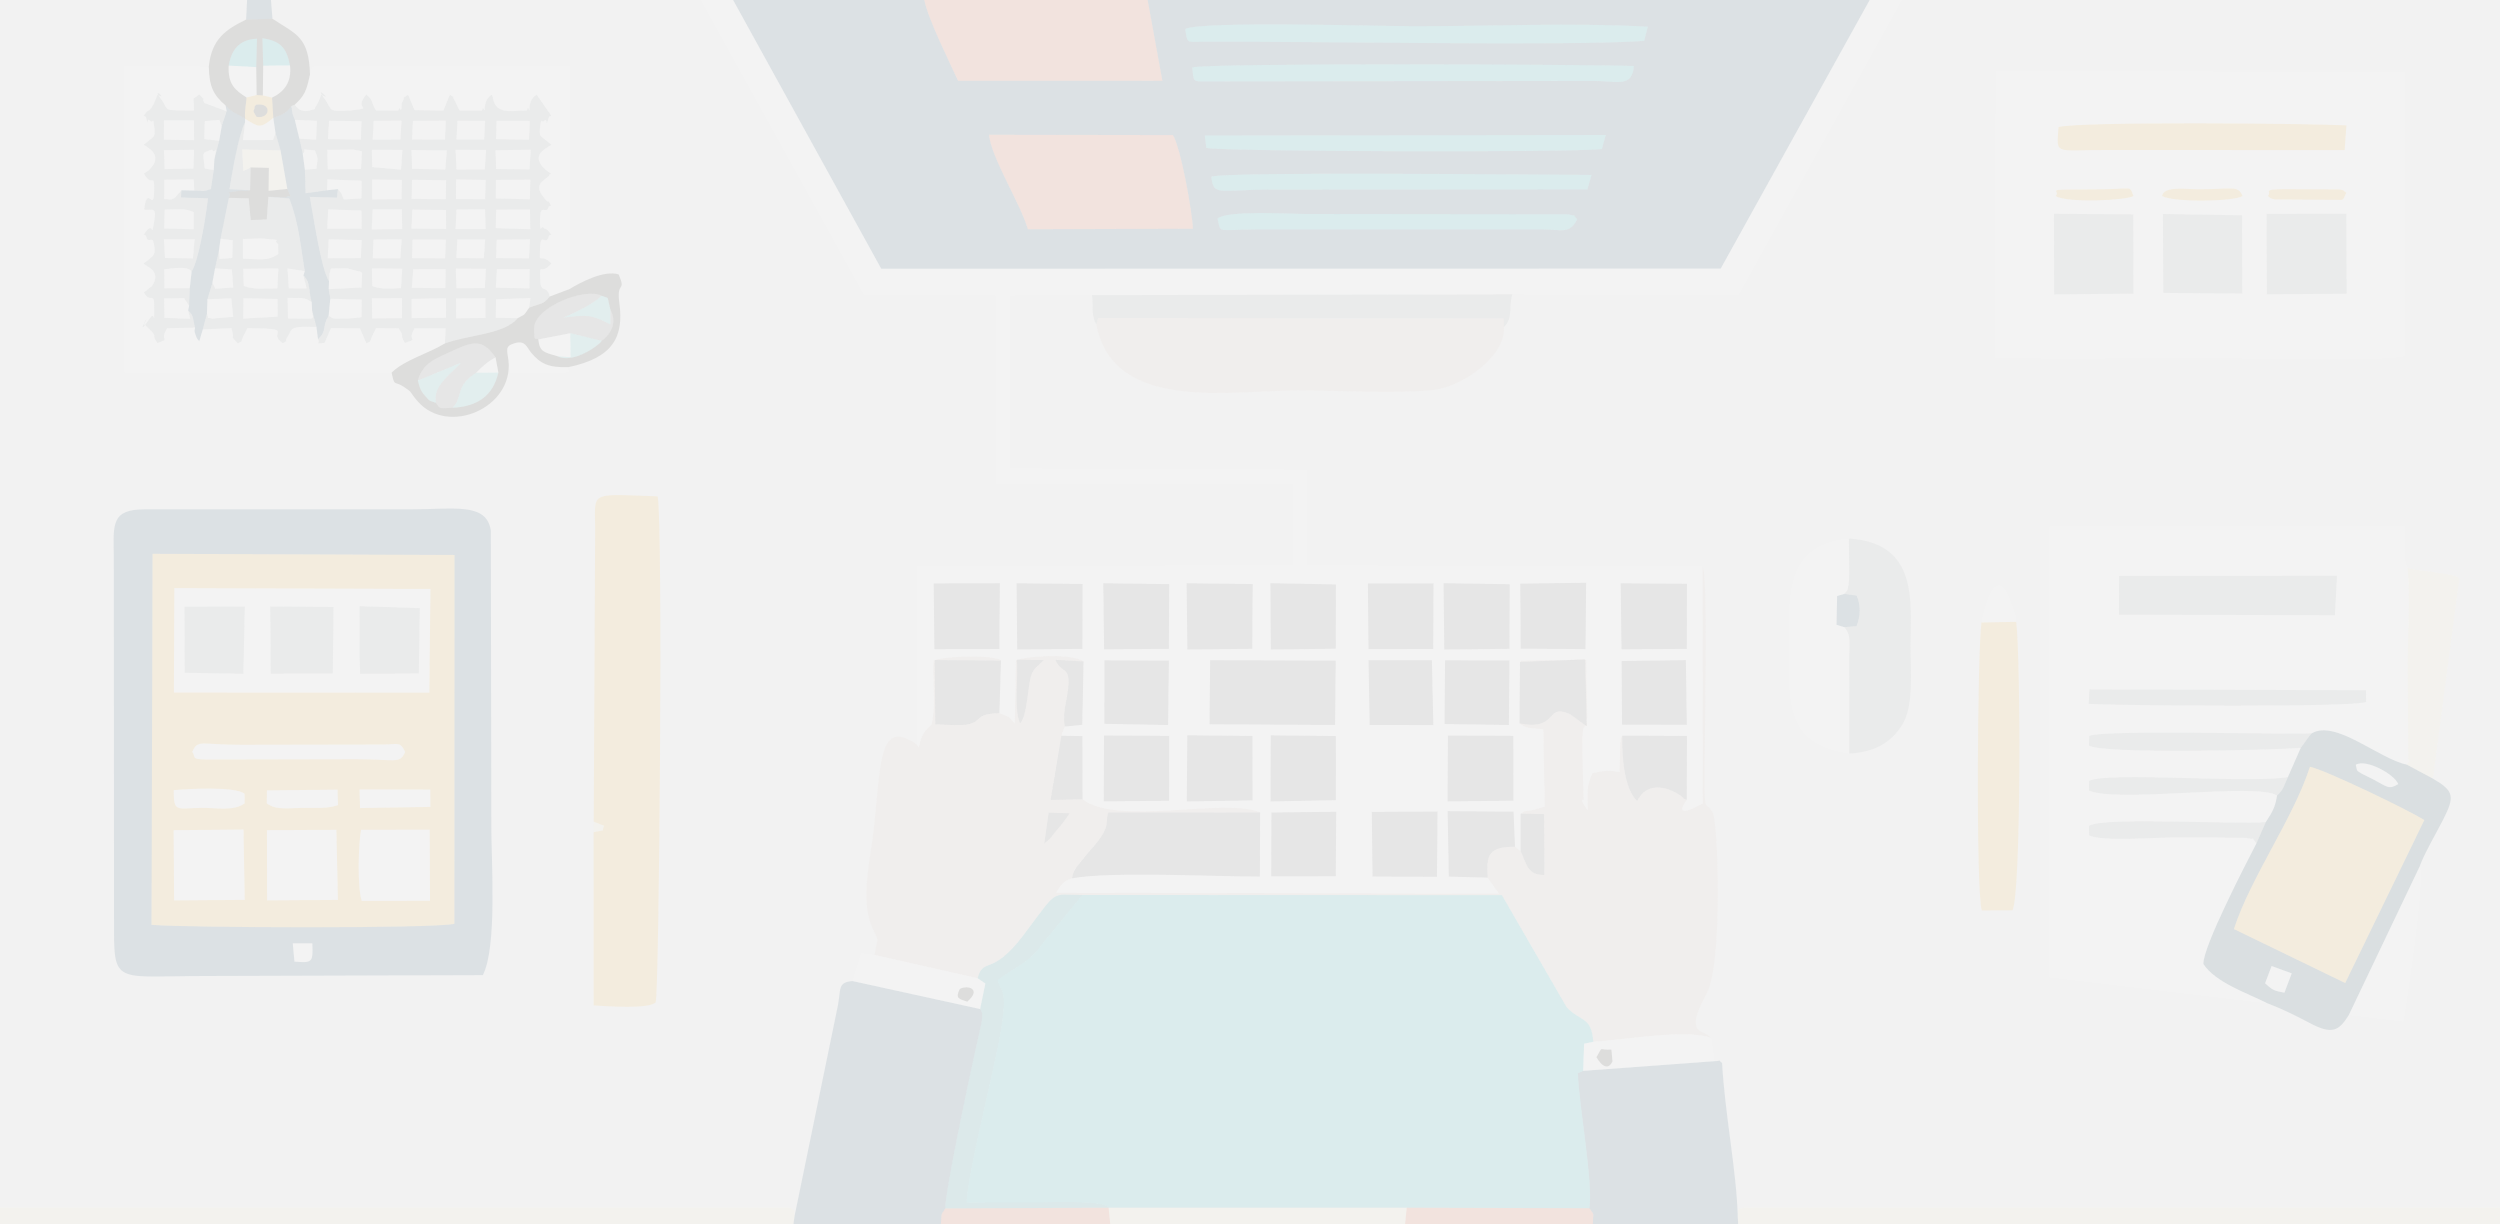 <?xml version="1.0" encoding="UTF-8"?>
<!DOCTYPE svg PUBLIC "-//W3C//DTD SVG 1.1//EN" "http://www.w3.org/Graphics/SVG/1.1/DTD/svg11.dtd">
<!-- Creator: CorelDRAW -->
<svg xmlns="http://www.w3.org/2000/svg" fill-opacity="0.1" xml:space="preserve" width="422.709mm" height="207.008mm" version="1.1" style="shape-rendering:geometricPrecision; text-rendering:geometricPrecision; image-rendering:optimizeQuality; fill-rule:evenodd; clip-rule:evenodd"
viewBox="0 0 26617.21 13034.92"
 xmlns:xlink="http://www.w3.org/1999/xlink"
 xmlns:xodm="http://www.corel.com/coreldraw/odm/2003">
 <rect x="0" y="0" width="26617.21" height="13034.92" fill="#808080" stroke="none"/>
 <defs>
  <style type="text/css">
   <![CDATA[
    .fil6 {fill:#063649}
    .fil1 {fill:#13BBC6}
    .fil0 {fill:#144B6C}
    .fil10 {fill:#1898A9}
    .fil11 {fill:#24211D}
    .fil12 {fill:#53CACE}
    .fil9 {fill:#7A7D7D}
    .fil5 {fill:#A6ABAB}
    .fil3 {fill:#E2CFBE}
    .fil7 {fill:#F05B30}
    .fil8 {fill:#FAF2D1}
    .fil2 {fill:#FCFBFA}
    .fil4 {fill:#FDBC2C}
   ]]>
  </style>
 </defs>
 <g id="Capa_x0020_1">
  <g id="_1245187414688">
   <path class="fil0" d="M12963.11 2326.43c104.82,-90.64 786.31,-47.93 927.09,-48.01l2803.09 3.19c100.69,24.82 41.82,-9.98 98.72,53.59 -76.73,159.49 -168.7,109.34 -369.7,106.88l-3045.37 0.37c-434.63,2.87 -374.83,48.29 -413.83,-116.01zm3938.2 -309.89l-3353.21 2.1c-581.15,0.16 -627.54,75.89 -651.26,-136.94 139.08,-56.29 3331.71,-21.82 4048.07,-19.36l-43.6 154.2zm-6371.07 -581.44l1957.26 3.11c79.25,116.58 206.89,806.84 213.07,996.96l-1756.91 5.58c-79.08,-274.98 -390.87,-760.37 -413.42,-1005.65zm6524.49 152.14c-325.65,38.75 -4125.37,27.11 -4211.4,-13.46l-16.57 -130.6 4269.42 -5.82 -41.46 149.87zm-4360.38 -868.78c138.68,-49.66 4226.75,-33.74 4701.23,-15.76 -16.21,232.79 -177.11,160.63 -426.19,158.81l-4075.55 4.97c-196.3,-1.05 -184.87,22.74 -199.5,-148.02zm4810.81 -283.34c-726.66,56.65 -3519.08,4.53 -4679.69,9.09 -195.98,0.77 -182.93,27.4 -206.32,-136.29 182.97,-86.64 2057.51,-29.26 2434.28,-28.77 799.24,1.05 1704.83,-40.33 2490.49,5.25l-38.75 150.72zm2401.1 -435.12l-7687.52 0 156.9 859.93 -2175.55 -0.69c-87.68,-193.03 -319.71,-655.71 -359.27,-859.25l-2035.74 0 1577.38 2861.16 8937.67 -1.37 1586.11 -2859.78z"/>
   <path class="fil1" d="M11803.07 12858.33l3174.15 0.13 1944.45 5.29c44.08,-269.08 -110.07,-1088.88 -121.75,-1436.8l55.48 -25.66 10.47 -289.33 97.58 -20.24c-20.45,-274.33 -133.95,-209.15 -283.55,-367.43l-689.24 -1193.62 -4467.46 -1.86 -327.79 401.33c-50.8,60.2 -53.3,60.08 -92.41,112.98 -166.69,225.4 -247.42,217.11 -481.35,391.64 30.71,130.08 112.82,79.12 30.91,556.59 -76.08,443.96 -354.26,1504.56 -360.6,1814.13 263.62,-7.47 528.62,-5.3 792.85,-4.85 94.96,0.16 676.39,-23.48 718.26,57.7z"/>
   <path class="fil2" d="M14605.51 8644.19l700.19 -3.56 -6.79 694.82 -686.01 -2.87 -7.39 -688.39zm-1069.08 6.27l689.97 -7.6 -4.52 685.77 -687.11 1.94 1.66 -680.11zm1879.63 -819.12l696.08 3.15 1.05 690.3 -701.13 7.44 4 -700.89zm-1886.22 -2.34l692.8 7.56 0.48 682.7 -695.95 13.49 2.67 -703.75zm-888.75 -0.81l694.22 7.68 1.13 685.97 -700.96 10.91 5.62 -704.56zm-886.76 1.9l693.77 4.93 -1.01 690.58 -695.46 6.43 2.7 -701.94zm5511.05 -791.96l683.75 -9.77 10.5 688.71 -690.18 -1.37 -4.08 -677.57zm-1880.2 -7.63l686.05 1.01 -6.46 687.35 -684.72 -10.26 5.13 -678.09zm-814.39 -1.5l674.49 -0.24 15.24 690.9 -678.29 -0.81 -11.44 -689.85zm-1686.33 -0.04l1337.12 4.4 -7.2 685.29 -1337.07 -7.2 7.15 -682.49zm-1125.81 1.61l686.5 2.55 -8.69 686.21 -678.49 -13.05 0.69 -675.71zm5496.87 -820.49l705.21 5.62 -1.41 693 -695.59 4.2 -8.2 -702.82zm-1069.61 3.43l701.29 -8.85 -6.02 706.34 -690.38 -4.93 -4.89 -692.56zm-816.36 -4.57l704.11 11.28 -2.14 687.54 -694.46 7.97 -7.51 -706.79zm-805.7 2.79l699.26 -0.65 -4.12 698.58 -689.16 1.33 -5.98 -699.27zm-1038.45 -2.71l697.89 13.42 -1.45 684.19 -691.06 8.85 -5.37 -706.46zm-891.69 0.53l703.83 8.85 -4.89 689.24 -690.7 7.84 -8.24 -705.93zm-887.45 -0.08l702.01 9.94 -3.56 688.77 -689.4 4.89 -9.05 -703.59zm-922.64 0.24l702.94 7.92 -1.53 690.66 -694.99 6.91 -6.42 -705.49zm-882.56 1.62l704.28 -1.82 -5.3 700.36 -691.83 2.1 -7.15 -700.64zm-174.72 1718.45c20.33,77.02 19.96,-42.55 61.26,-110.4 90.27,-148.42 85.34,-19.72 109.58,-222.01 19.12,-159.45 -7.92,-393.05 1.74,-563.65 91.44,-44.69 499.21,-55.12 631.18,-29.74 102.27,19.68 66.39,17.34 87,28.77l-16.37 559.77c115.09,44.37 94.19,33.06 163.77,111.37l12.57 -672.51c115.21,-50.03 602,-76.05 719.47,10.87l-13.78 674.82 -187.05 18.63 -36.01 97.75 225.36 3.64 1.17 673.28c381.49,289.45 1514.18,-23.35 1890.06,139.41l-2.39 683.27c-489.26,-0.04 -1588.05,-57.3 -1999.76,18.47 -96.13,25.45 -128.83,85.1 -171.17,154l4716.34 8.36 -120.7 -169.47 -413.34 -11.64 -12.4 -696.6 701.77 5.21 15.56 373.45 59.64 48.25 -0.04 -399.96c64.85,-47.24 23.39,-10.58 161.1,-47.04l95.85 -28.77 -15.11 -821.02c-67.85,-16.52 -173.55,5.06 -254.09,-64.49l5.65 -654.9c6.95,-6.18 19.07,-22.5 23.56,-14.95l681.08 -5.38 10.99 602.81c-36.01,261.12 -58.63,-112.13 -47.19,581.52l10.22 307.14c0.04,0.12 -61.66,-31.03 43.84,110.36 -8.04,-185.8 -12.89,-255.1 48.16,-396.08 106.16,-22.03 166.56,-37.34 289.29,-11.56l8.12 -311.83c13.78,-86.55 2.75,-38.95 21.54,-76.57l688.19 3.11 -2.51 681.32c-160.58,224.35 128.7,60.25 170.93,36.33l-1.61 -2521.96 -4211.07 -10.99 -4.89 -1019.14 -3161.18 -13.05 -0.16 -1843.14 876.62 -2.63 4474.38 -8.53 2408.54 6.38 1737.68 -3140.05 -341.45 0 -1586.11 2859.78 -8937.67 1.37 -1577.38 -2861.16 -342.5 0 1737.27 3140.7 1401.2 3.44 3.11 2005.74 3162.03 0 -2.87 871.33 -4002.73 2.71 5.7 1905.86z"/>
   <path class="fil2" d="M25191.73 7474.33c-166.32,58.23 -2607.22,38.63 -2953.97,19.92l8.49 -154.69 2944.11 9.54 1.37 125.22zm-2629.97 -1342.24l2320.13 -1.7 -22.35 419.64 -2299.28 -5.62 1.5 -412.32zm1580.57 4550.46c-227.26,-114.31 -552.26,-221.28 -683.31,-418.83 -3.56,-189.87 458.43,-1076.4 565.23,-1284.42 -72.05,-88.5 8.16,-29.01 -110.6,-58.88l-341.33 -3.35c-148.26,0.04 -296.52,-0.37 -444.78,-0.25 -202.49,0.16 -734.78,43.52 -884.41,-21.54l-2.51 -102.72c160.86,-98.27 1549.82,-11.52 1882.87,-39.52 74.03,-111.93 102.19,-164.95 119.81,-283.14 -204.34,-141.11 -1707.66,81.75 -2001.87,-53.66l0.85 -102.64c204.26,-100.25 1717.16,31.36 2117.07,-40.16l136.66 -311.14c-309.12,23.88 -2111.21,67.44 -2255.71,-25.06l4.28 -102.59c155.37,-65.95 2010.8,-12.93 2368.86,-27.16 255.54,-149.43 720.48,276.03 1010.45,332.88 90.39,-122.64 13.46,31.4 16.89,-83.16l-6.26 -941.03c-1.45,-311.83 28.16,-782.83 -0.77,-1068.68 -54.63,-104.21 -22.51,-308.44 -29.66,-446.15l-3783.79 4.73 1.29 4799.38 2320.73 277.08z"/>
   <path class="fil3" d="M11165.14 8652.4l221.81 6.59c-48.33,73.14 -63.93,96.21 -128.01,169.88 -65.51,75.32 -49.34,77.38 -140.78,152.99l46.99 -329.45zm-304.48 -951.58c-68.24,-141.67 -17.41,-490.6 -34.71,-676.96l287.06 3.84c-57.02,56.97 -102.24,77.9 -133.06,161.43 -38.87,105.42 -39.92,431.96 -119.29,511.69zm7097.84 815.96c-61.7,-26.67 -18.87,-13.17 -59.08,-41.54 -156.99,-110.6 -371.75,-149.55 -468.25,52.49 -133.47,-118.47 -165.68,-461.78 -158.36,-695.38 -18.79,37.62 -7.76,-9.98 -21.54,76.57l-8.12 311.83c-122.73,-25.78 -183.13,-10.47 -289.29,11.56 -61.05,140.99 -56.21,210.28 -48.16,396.08 -105.5,-141.39 -43.8,-110.24 -43.84,-110.36l-10.22 -307.14c-11.44,-693.65 11.19,-320.4 47.19,-581.52l-10.99 -602.81 -681.08 5.38c-4.49,-7.56 -16.61,8.77 -23.56,14.95l693.85 -25.9 16.69 710.34c-11.11,-6.18 -22.11,-15.24 -31.2,-21.91l-152.09 -109.18c-269.24,-112.42 -109.75,182.48 -532.91,101.55 80.54,69.54 186.24,47.96 254.09,64.49l15.11 821.02 -95.85 28.77c-137.71,36.45 -96.25,-0.2 -161.1,47.04l249.64 3.96 3.8 648.64c-183.94,-1.09 -181.68,-105.02 -253.4,-252.63l-59.64 -48.25c-281.73,0.77 -306.3,80.78 -291.59,329.57l120.7 169.47 -4716.34 -8.36c42.35,-68.9 75.04,-128.54 171.17,-154 15.52,-96.05 51.31,-121.31 107,-192.59 44.25,-56.69 71.81,-90.03 123.65,-148.58 202.4,-228.79 112.58,-285.61 158.48,-360.04l1613.02 -0.53c-375.88,-162.76 -1508.57,150.04 -1890.06,-139.41l-340.12 6.3 113.59 -683.22 36.01 -97.75c-22.18,-157.11 16.85,-241.32 35.36,-395.6 30.55,-254.25 -63.77,-159.37 -135.17,-315.02l300.64 17.17c-117.47,-86.92 -604.26,-60.9 -719.47,-10.87l-12.57 672.51c-69.58,-78.31 -48.69,-67 -163.77,-111.37 -253.28,7.27 -182.6,73.67 -314.74,114.48 -87.85,27.11 -265.64,3.04 -368.12,6.79l-6.47 -686.09 705.69 5.05c-20.61,-11.44 15.28,-9.09 -87,-28.77 -131.98,-25.38 -539.74,-14.95 -631.18,29.74 -9.65,170.61 17.38,404.21 -1.74,563.65 -24.24,202.29 -19.31,73.58 -109.58,222.01 -41.3,67.84 -40.94,187.41 -61.26,110.4 -410.87,-287.83 -385.25,175.01 -462.75,892.25 -33.18,306.9 -144.26,742.3 -26.55,1030.01 89.18,218.08 70.06,77.87 34.46,315.34l1097.29 247.7c62.84,-234.41 148.5,-4.8 495.45,-468 373.09,-498.12 277.16,-416.74 618.98,-418.27l4467.46 1.86 689.24 1193.62c149.59,158.28 263.1,93.1 283.55,367.43 311.14,-19.23 1002.29,-140.09 1255.13,-41.29 -79.85,-100.3 -298.01,-12.89 -46.96,-473.95 172.55,-316.88 120.21,-1822.38 65.14,-1922.14 -73.42,-132.94 -84.45,0.84 -88.05,-269.93 -5.62,-425.22 44.05,-2220.44 -20.89,-2353.26l1.61 2521.96c-42.23,23.92 -331.51,188.02 -170.93,-36.33z"/>
   <path class="fil2" d="M24131.29 2276.89l850.92 -0.61 2.51 851.12 -849.35 5.74 -4.08 -856.25zm-1103.15 1.74l842.84 13.9 1.9 833.67 -840.01 -7.72 -4.73 -839.84zm-1159.84 -2.42l844.09 6.3 3.07 843.84 -845.18 7.92 -1.98 -858.07zm2355.2 -152.55c-64.08,-11.23 -43.96,-15.03 -77.9,-36.69 50.47,-48.33 -76.41,-71 176.98,-72.69l582.33 2.38c65.46,10.99 40.16,13.1 75.4,36.09 -48.16,98.44 -2.42,70.96 -173.84,74.51l-582.97 -3.6zm-347.75 -36.69c-86.11,59.28 -732.6,70.8 -856.37,0 17.05,-109.55 262.01,-71.6 381.86,-71.32 362.75,0.93 424.93,-49.13 474.52,71.32zm-1161.45 0c-70.96,46.51 -705.69,77.1 -828.57,0 70.15,-69.34 -180.74,-69.18 420.73,-70.55 420.85,-0.93 360.36,-48.61 407.84,70.55zm-270.98 -490.15c-578.97,-1.62 -547.13,63.2 -526.56,-244.15 239.58,-61.26 2668.16,-38.59 3065.29,-17.7l-18.99 262.94 -2519.74 -1.09zm-1201.58 2210.45c724.61,20.04 1470.18,2.51 2193.73,2.51 376.12,0 1928.16,46.8 2170.73,-20.12l2.02 -3021.86 -4360.02 -10.99 -6.47 3050.46z"/>
   <path class="fil4" d="M3843.88 8834.96l731.35 -1.05 3.15 756.56 -727.72 1.78c-47.08,-153.67 -36.2,-590.41 -6.79,-757.29zm-1001.52 3.92l739.06 -4.08 16.49 746.63 -754.38 4.73 -1.17 -747.28zm-993.6 -0.04l743.96 -6.75 12.61 748.93 -751.76 5.53 -4.8 -747.72zm1979.08 -433.83l753.29 1.57 0.53 184.55 -748.73 12.12 -5.09 -198.24zm-987.62 148.09l1.58 -138.27 752.08 -7.35 4.97 164.21c-114.56,41.14 -238.81,28.33 -382.95,29.87 -137.84,1.49 -278.17,27.4 -375.68,-48.45zm-990.97 -140.34c126.55,-12.44 648.55,-44.81 754.06,37.71l1.74 102.63c-114.44,86.52 -310.5,46.84 -450.07,48.13 -274.62,2.55 -305.94,57.26 -305.73,-188.46zm197.39 -407.07c63.19,-137.31 84.17,-75.89 519.29,-75.97l1507.92 -2.75c170.16,-1.13 183.73,-36.04 239.82,78.72 -57.86,132.78 -100.54,77.87 -516.09,77.42l-1507.75 3.15c-290.74,3.6 -191.22,-17.25 -243.18,-80.57zm-190.65 -1744.39l2726.92 9.29 -11.76 1104.2 -2719.68 -1.42 4.53 -1112.08zm-242.98 3585.47c335.39,31.28 3012.68,41.86 3224.95,-11.03l0.93 -3926.68 -3214.65 -12.77 -11.23 3950.48z"/>
   <path class="fil0" d="M3134.92 10238.02l-17.94 -194.33 208.15 0.08c7.03,199.13 6.18,211.26 -190.21,194.24zm-1510.66 -4341.71l3214.65 12.77 -0.93 3926.68c-212.27,52.89 -2889.56,42.31 -3224.95,11.03l11.23 -3950.48zm-412.49 22.43l2.3 4002.84c-0.45,563.62 56.81,470.03 975.53,469.79l2951.38 -9.13c153.23,-300.8 90.03,-1205.02 89.99,-1589.66l-5.09 -3142.47c-43.32,-303.51 -393.66,-227.22 -846.71,-227.26l-2839.61 0.08c-356.56,-0.12 -333.45,160.62 -327.79,495.81z"/>
   <path class="fil0" d="M8458.56 12951.76l-10.99 83.16 1570.03 0c11.03,-120.98 -8.45,-85.95 46.83,-168.54 -7.8,-162.2 285.2,-1537.34 366.59,-1892.89 9.7,-42.55 24.97,-93.3 25.38,-136.58 0.72,-75.85 3.39,-47.04 -21.14,-93.67l-1358.44 -297.89c-156.82,11.55 -123.69,81.78 -155.05,255.58l-463.2 2250.82z"/>
   <path class="fil4" d="M6321.28 8747.84l111.81 44.73c-41.17,70.88 39.4,34.92 -112.62,67.65l-0.65 1844.28c137.71,9.29 603.3,41.66 660.92,-34.27 37.09,-90.55 79.72,-5094.68 21.17,-5385.75 -765.29,-25.21 -660.55,-62.27 -665.68,394.59l-14.95 3068.77z"/>
   <path class="fil5" d="M4855.47 3178.16l312.96 -4.2 0.2 211.01 -312.28 4.65 -0.89 -211.46zm-472.66 3.72l365.49 -6.06 0.89 208.02 -366.14 2.67 -0.25 -204.63zm-423.07 -7.07l321.08 -0.41 -1.17 213.32 -317.53 2.22 -2.38 -215.13zm1331.17 -309.37l347.31 -1.09 -2.02 206.12 -356.97 -6.59 11.67 -198.44zm-438.43 -5.42l321.45 1.62 -11.72 205.75 -302.9 1.78 -6.83 -209.16zm-452.49 6.02l345.53 -1.49 -4.29 203.33 -357.29 -2.83 16.04 -199.01zm-117.31 -5.13l-13.09 207.1c-118.56,3.15 -209.72,16.08 -306.62,-23.03l-3.36 -186.69 323.06 2.63zm1006.13 -308.8l354.01 -3.27 -10.38 201.8 -350.78 -2.47 7.15 -196.06zm-420.13 -2.63l296.72 -0.04 -14.02 200.71 -292.64 -2.83 9.94 -197.84zm-475.64 1.22l354.54 0.72 -8.41 199.34 -352.97 -2.14 6.83 -197.92zm-417.34 0.2l300.72 -3.48 -13.46 203.09 -294.41 -0.44 7.15 -199.17zm-475.84 -2.79l350.1 7.8 -7.52 192.51 -353.73 1.09 11.15 -201.4zm1783.14 -315.83l359.79 -1.09 3.48 209.56 -368.73 -11.8 5.46 -196.67zm-422.63 -1.25l304.72 -3.11 4.61 211.17 -319.51 -0.16 10.19 -207.9zm-470.64 0.69l358.46 4.16 1.86 202 -369.01 -3.51 8.69 -202.65zm-421.5 -2.18l309.97 -0.69 4.48 210.21 -325.53 3.44 11.07 -212.95zm-473.95 -0.21l354.02 11.88 2.91 193.96 -367.43 1.09 10.5 -206.93zm1784.92 -314.46l367.51 -1.98 -5.33 209.51 -362.62 -10.1 0.44 -197.44zm-423.4 -3.8l314.66 4.16 -5.34 205.6 -310.7 -1.01 1.37 -208.75zm-468.97 2.75l362.67 5.09 -2.83 202.08 -363.92 -3.72 4.09 -203.45zm-424.98 -2.18l317.25 3.15 -3.51 206.36 -313.45 1.58 -0.28 -211.09zm1314 -312.11l375.15 -5.94 -12.89 209.88 -356 -3.6 -6.26 -200.35zm-425.46 -4.97l324.73 1.29 -13.34 207.54 -301.85 0.73 -9.54 -209.56zm-468.97 2.22l376.12 4.73 -16.33 202.61 -354.18 -6.67 -5.62 -200.67zm-422.76 -1.94l326.06 0.6 -15.03 210.48 -307.18 -26.83 -3.84 -184.26zm-474.27 0.16l279.38 -2.46 89.91 17.01 -9.38 189.87 -354.42 3.88 -5.5 -208.31zm1803.18 -309l354.06 0.48 -9.34 200.5 -351.07 -5.53 6.35 -195.45zm-416.77 -0.61l294.09 0.97 -10.18 199.06 -294.58 -0.13 10.67 -199.9zm-474.8 1.22l350.79 -1.9 -9.29 201.2 -350.66 -1.94 9.17 -197.35zm-417.05 -0.28l296.32 -1.98 -11.72 201.2 -296.48 1.22 11.88 -200.43zm-475.37 -0.85l344.85 4.77 -5.62 195.58 -351.19 -4.33 11.96 -196.02zm-364.44 -171.73l-37.18 15.92c17.5,114.76 4.57,59.4 36.57,146.04l235.9 10.75 -8.41 200.47 -178.68 -9.62 35.64 159.16c58.47,-49.42 -67.4,-51.84 129.83,-35.56 36.37,89.58 30.63,80.09 15.44,197.07l-122.44 7.72 7.56 252.11 228.51 -32 4.33 -115.69 364.72 13.86 -2.91 189.36 -187.29 10.26c-0.93,-3.24 -20.93,-53.47 -28.25,-67.04l-35.44 -43.96 -9.9 91.65 -289.28 -8.32c34.63,180.71 119.32,773.82 205.11,898.2 0.04,-3.92 4.57,-80.7 4.97,-83.65 0.73,-5.62 6.38,-12.65 7.07,-25.82 0.69,-13.13 6.02,-16.77 8.89,-25.17 44.41,0.12 135.45,-6.02 172.95,-2.91l129.35 34.35c6.46,-9.17 19.92,10.95 29.9,17.17l-6.3 153.39 -350.05 17.05 16.57 101.83 335.22 9.62 -1.49 186.93c-69.38,10.75 -119.29,14.27 -190.77,14.22 -120.66,-0.08 -93.67,10.71 -160.58,-28.04 -77.87,119.36 -9.09,151.57 -113.15,246.97 36.09,54.95 -63.44,50.87 69.91,40.21l68.45 -156.99 307.91 1.49 68.41 159.62c63.24,-30.72 17.54,11.44 91.36,-137.11 2.51,-5.05 5.7,-17.05 11.28,-23.92l239.5 1.45c76.17,102.56 4.65,55.03 68.41,156.26 159.9,-53.26 14.34,-7.43 102.64,-155.41l331.02 -0.61 -7.07 161.31c265.44,-95 633.12,-96.01 775.76,-269.6l-235.54 -2.39 4.04 -198.36 366.47 -13.01 -15.07 104.13c118.12,-49.18 152.91,-29.9 220.14,-120.06 -34.47,-135.93 -98.56,-16.93 -102.11,-185.43 -4.21,-198.94 -0.28,-28.25 119.69,-166.2 -126.04,-127.08 -129.71,36.12 -121.59,-164.83 7.47,-184.99 59.48,-9.41 94.31,-126.31 4.16,-14.06 18.63,-10.06 26.75,-16.77 -73.79,-94.03 -60.45,-44.45 -81.83,-72.58 -25.25,-33.29 -42.83,88.9 -38.99,-96.01 3.6,-174.48 65.38,-37.98 90.71,-124.7 3.84,-13.09 17.86,-8.88 25.94,-14.63 -75.96,-140.01 20.77,27.88 -70.15,-78.84 -125.11,-146.88 -4.53,-184.95 32.25,-226.81 3.72,-4.28 16.28,-6.42 19.11,-18.22 2.83,-11.92 14.79,-10.71 19.4,-18.27 -8.04,-6.02 -20.29,-10.87 -26.02,-15.19 -242.21,-182.36 3.31,-262.29 28.73,-292.71l-92.09 -73.22c-6.63,-8.77 -38.91,-6.38 -29.75,-93.06 15.72,-148.22 16.09,-51.89 48.98,-88.05 37.34,-41.1 6.38,102.11 46.92,-36.33 4.08,-13.99 18.3,-10.39 26.18,-17.26l-156.14 -223.66c-119.94,72.25 -51.08,234.49 -92.05,139.57 -2.3,-5.37 -5.65,19.44 -10.58,28.17 -160.58,1.45 -333.69,52.53 -364.2,-136.99 -2.66,-16.4 -6.1,-21.5 -12.12,-30.75 -112.7,74.35 -51,229.68 -91.04,139.73 -2.42,-5.38 -6.38,19.36 -11.6,28.57l-239.5 0.04 -51.12 -105.79c-53.86,-87.56 36.29,-4.69 -51.52,-60.9 -4.97,9.13 -9.86,21.21 -12.97,28.37l-55.44 138.76 -307.91 -3.68 -68.41 -164.06c-75.49,48.81 -22.27,11.52 -66.48,86.03 -5.01,8.41 4.41,119.53 -24.81,53.58 -2.38,-5.42 -6.22,19.44 -11.35,27.52l-239.5 0.65c-49.38,-76.7 -30.96,-116.45 -102.64,-169.43 -151.82,173.23 112.22,133.47 -171.05,169.63 -254.78,16.25 -185.88,-7.47 -274.33,-126.8 -129.19,-174.32 105.18,47.44 -33.58,-43.28 -5.98,9.41 -8.32,23.19 -11.96,31.24 -3.52,7.83 -7.6,21.01 -12.25,30.22 -4.85,9.65 -20.65,45.29 -27.52,54.35 -52.49,69.34 47.89,17.05 -60.77,50.71 -123.98,38.35 -168.99,-59.03 -169.64,-59.72z"/>
   <path class="fil3" d="M11672.19 3453.5c178.48,942.73 1425.32,703.31 2149.6,703.31 421.99,0 1030.41,36.24 1430.05,-3.64 318.86,-31.88 783.88,-363.55 759.72,-669.65l-0.16 -91.68 -4320.66 -6.51 -18.55 68.17z"/>
   <path class="fil0" d="M16855.41 11401.29l-55.48 25.66c11.67,347.91 165.83,1167.72 121.75,1436.8 59.32,85.95 38.79,29.95 38.03,171.17l1546.54 0 -4.77 -87.48c-11.92,-470.64 -135.89,-1082.66 -166.68,-1629.59 -53.5,-42.59 7.92,-21.78 -80.17,-19.51l-1399.22 102.96z"/>
   <path class="fil4" d="M23783.86 9891.84l1185.17 574.77 842.63 -1735.25c-165.91,-108.05 -1077.13,-544.38 -1218.43,-567.86 -172.54,543.33 -633.48,1180.24 -809.37,1728.34z"/>
   <path class="fil2" d="M4169.82 3966.97c136.86,-134.88 376.12,-196.22 567.53,-310.62l7.07 -161.31 -331.02 0.61c-88.29,147.98 57.26,102.15 -102.64,155.41 -63.76,-101.22 7.76,-53.7 -68.41,-156.26l-239.5 -1.45c-5.58,6.87 -8.77,18.87 -11.28,23.92 -73.82,148.54 -28.12,106.39 -91.36,137.11l-68.41 -159.62 -307.91 -1.49 -68.45 156.99c-133.35,10.67 -33.82,14.75 -69.91,-40.21l-16.32 -129.63c-62.15,2.99 -238.9,-17.78 -269.57,36.01l-38.02 67.65c-48.94,80.37 31.96,19.15 -50.92,69.5 -182.28,-120.13 170.64,-153.88 -376.37,-160.86l-24.04 47.56c-70.51,131.57 -9.7,77.26 -78.59,114.36 -99.24,-102.56 -19.92,-20.36 -68.5,-161.43l-304.07 14.02 -37.98 125.75c-21.5,-29.58 -20.45,-14.83 -40.85,-72.97 -17.21,-49.06 -5.09,-38.47 -4.04,-72.17l-297.2 6.87c-90.92,147.49 51.44,102.27 -102.64,157.27 -63.4,-89.87 -9.41,-50.92 -49.34,-110.88l-71.08 -70.96c-3.07,-11.72 -15.27,-9.38 -22.5,-14.67 95.2,-201.96 -128.13,211.58 69.91,-76.77 43.6,-63.48 37.94,111.28 38.91,-94.88 0.97,-198.21 -37.86,-41.26 -110.31,-170.44l86.15 -67.8c110.8,-163.21 -65.5,-208.39 -89.67,-240.11 7.15,-6.95 18.95,-12.81 24.32,-17.41 5.26,-4.49 17.06,-12.17 23.12,-17.86 49.58,-46.67 76.9,-44.49 68.86,-131.36 -15.92,-171.54 -60.57,-18.07 -89.38,-124.42 -3.51,-12.97 -16.77,-10.14 -23.8,-16.85 112.42,-177.27 73.99,74.15 111.16,-144.66 26.43,-155.37 -22.22,-113.63 -107.81,-121.23 34.02,-288.43 104.13,60.61 107,-214 1.94,-188.54 -31.68,-17.17 -108.05,-170.16l46.11 -30.95c186.24,-172.51 -33.57,-255.1 -49.22,-276.96l46.55 -34.83c104.94,-99.89 -9.54,29.1 38.63,-38.23 4.89,-6.86 38.59,2.07 28.97,-93.18 -15.4,-152.34 -13.99,-49.5 -47.08,-88.17 -43.84,-51.2 -8,93.75 -43.56,-36.29 -3.6,-13.14 -16.97,-10.3 -23.97,-17.22 74.52,-101.5 36.21,-16.77 85.18,-89.94 35.36,-52.9 9.58,-14.15 38.95,-75.17l21.94 -57.86c123.29,66.6 -76.29,-106.92 35.48,43.32 100.54,135.17 -4.68,122.76 353.05,124.26 0.85,-173.11 -27.56,-100.94 56.21,-170.73 105.18,108.99 2.39,1.58 56.41,91.97l235.78 87.16 -11.39 -61.75c-125.47,-106.23 -175.05,-197.15 -178.68,-412.69l-896.66 -9.38 -2.35 3266.12 2845.56 0z"/>
   <path class="fil6" d="M24322.26 10568.88c-113.51,-19.27 -130.24,-30.91 -206.4,-99.89l69.71 -183.94 214.16 78.27 -77.46 205.55zm-538.4 -677.04c175.9,-548.1 636.84,-1185.01 809.37,-1728.34 141.31,23.48 1052.52,459.81 1218.43,567.86l-842.63 1735.25 -1185.17 -574.77zm1366.81 -1651.61c-69.18,-45.5 -48.81,-16.98 -69.06,-97.67 109.83,-66.27 412.16,100.86 452.13,205.28 -103.12,62.02 -109.87,32.53 -269.64,-51.52 -17.95,-9.42 -109.34,-53.38 -113.43,-56.09zm-537.23 -432.74c-55.48,59.88 -55.12,76.37 -117.43,154.81l-136.66 311.14c-40.77,85.1 -42.67,131.77 -116.05,196.46 -17.62,118.2 -45.78,171.21 -119.81,283.14l-99.24 226.24c-106.8,208.02 -568.79,1094.54 -565.23,1284.42 131.04,197.56 456.05,304.52 683.31,418.83 145.92,54.31 302.13,131.65 446.07,207.9 238.17,126.19 311.11,90.52 419.32,-83.8l753.33 -1579.88c43.16,-126.28 179.9,-360.97 248.43,-495.53 129.03,-253.28 121.14,-309 -112.66,-444.78l-272.92 -146.08c-289.97,-56.85 -754.91,-482.31 -1010.45,-332.88z"/>
   <path class="fil7" d="M12218.75 0l-2377.91 0c39.56,203.54 271.58,666.22 359.27,859.25l2175.55 0.69 -156.9 -859.93z"/>
   <path class="fil7" d="M12487.51 1438.21l-1957.26 -3.11c22.55,245.28 334.34,730.66 413.42,1005.65l1756.91 -5.58c-6.18,-190.12 -133.83,-880.38 -213.07,-996.96z"/>
   <path class="fil2" d="M3300.59 792.73c-39.07,177.31 -54.39,220.43 -161.47,321.01 0.65,0.69 45.66,98.07 169.64,59.72 108.66,-33.66 8.28,18.63 60.77,-50.71 6.87,-9.05 22.67,-44.69 27.52,-54.35 4.65,-9.22 8.73,-22.39 12.25,-30.22 3.63,-8.05 5.98,-21.82 11.96,-31.24 138.76,90.72 -95.6,-131.04 33.58,43.28 88.45,119.32 19.56,143.04 274.33,126.8 283.26,-36.16 19.23,3.6 171.05,-169.63 71.68,52.98 53.26,92.73 102.64,169.43l239.5 -0.65c5.13,-8.08 8.97,-32.93 11.35,-27.52 29.22,65.95 19.8,-45.17 24.81,-53.58 44.21,-74.51 -9.01,-37.21 66.48,-86.03l68.41 164.06 307.91 3.68 55.44 -138.76c3.11,-7.15 8,-19.24 12.97,-28.37 87.81,56.21 -2.34,-26.67 51.52,60.9l51.12 105.79 239.5 -0.04c5.21,-9.21 9.17,-33.95 11.6,-28.57 40.04,89.95 -21.66,-65.38 91.04,-139.73 6.02,9.25 9.46,14.34 12.12,30.75 30.51,189.52 203.62,138.44 364.2,136.99 4.93,-8.73 8.28,-33.54 10.58,-28.17 40.97,94.92 -27.88,-67.32 92.05,-139.57l156.14 223.66c-7.88,6.87 -22.1,3.27 -26.18,17.26 -40.53,138.44 -9.58,-4.77 -46.92,36.33 -32.89,36.16 -33.25,-60.17 -48.98,88.05 -9.17,86.68 23.12,84.29 29.75,93.06l92.09 73.22c-25.42,30.43 -270.94,110.35 -28.73,292.71 5.74,4.33 17.98,9.17 26.02,15.19 -4.61,7.56 -16.57,6.35 -19.4,18.27 -2.83,11.8 -15.4,13.94 -19.11,18.22 -36.77,41.86 -157.35,79.93 -32.25,226.81 90.92,106.72 -5.82,-61.17 70.15,78.84 -8.08,5.74 -22.1,1.54 -25.94,14.63 -25.33,86.72 -87.12,-49.78 -90.71,124.7 -3.84,184.91 13.74,62.72 38.99,96.01 21.38,28.13 8.04,-21.45 81.83,72.58 -8.12,6.71 -22.59,2.71 -26.75,16.77 -34.83,116.9 -86.84,-58.67 -94.31,126.31 -8.12,200.95 -4.45,37.74 121.59,164.83 -119.97,137.96 -123.9,-32.73 -119.69,166.2 3.55,168.5 67.64,49.5 102.11,185.43l211.38 -79.81 3.31 -2369.14 -2715.04 -8.4c-30.79,44.2 -13.61,-38.27 -52.21,93.02z"/>
   <path class="fil2" d="M3828.53 6454.1l640.92 21.05 -10.47 695.87 -624.27 2.71 -5.42 -160.18 -0.04 -171.09 -0.12 -171.05 -0.6 -217.32zm-951.09 2.66l674.33 6.03 -8.89 708.84 -660.11 0.57 -5.33 -715.43zm-914.36 3.27l643.38 -3.31 -15.28 717.09 -624.31 -10.99 -3.8 -702.78zm-111.61 913.35l2719.68 1.42 11.76 -1104.2 -2726.92 -9.29 -4.53 1112.08z"/>
   <path class="fil8" d="M-0 13034.92l8447.56 0 10.99 -83.16c-0.89,-100.45 9.38,-43.48 -42.31,-96.29l-8416.25 0.2 0 179.25z"/>
   <path class="fil8" d="M18501.48 12947.44l4.77 87.48 8110.97 0 0 -179.42 -8039.89 0.45c-90.27,32.61 -65.78,-18.35 -75.85,91.49z"/>
   <path class="fil5" d="M19632.15 6324.07l134.68 16.85c43.76,98.72 43.68,219.26 -1.37,325.37l-130.12 10.58c69.38,77.22 55.28,132.62 53.47,301.53l0.32 1044.84c301.73,-16.41 467.93,-143.04 571.13,-320.48 114.84,-197.44 81.1,-550.24 80.94,-826.07 -0.28,-450.03 94.68,-1097.17 -656.39,-1142.91 0.69,108.25 2.47,215.82 3.76,323.91 0.4,35.39 -0.16,134.52 -7.03,165.23 -19.39,86.51 3.24,43.32 -49.37,101.14z"/>
   <path class="fil4" d="M21466.2 6620.79l-369.65 6.71c-43.52,310.29 -60.57,2861.28 3.27,3066.47l327.63 -2.34c92.61,-205.76 86.19,-2694.83 38.75,-3070.83z"/>
   <path class="fil2" d="M19689.12 8023.24l-0.32 -1044.84c1.81,-168.91 15.92,-224.31 -53.47,-301.53l-82.27 -24.77 6.5 -306.17 72.58 -21.86c52.61,-57.82 29.98,-14.63 49.37,-101.14 6.87,-30.71 7.44,-129.83 7.03,-165.23 -1.29,-108.1 -3.07,-215.66 -3.76,-323.91 -646.82,71.92 -640.88,516.86 -640.55,1142.91 0.32,653.84 -18.59,1045.64 644.88,1146.54z"/>
   <path class="fil9" d="M11414.14 9351.5c411.72,-75.77 1510.5,-18.51 1999.76,-18.47l2.39 -683.27 -1613.02 0.53c-45.9,74.43 43.92,131.24 -158.48,360.04 -51.84,58.55 -79.4,91.89 -123.65,148.58 -55.68,71.28 -91.48,96.54 -107,192.59z"/>
   <path class="fil5" d="M11672.19 3453.5l18.55 -68.17 4320.66 6.51 0.16 91.68c101.67,-101.14 47.24,-208.26 89.95,-349.85l-4474.38 8.53c13.37,131.89 -8.93,220.79 45.05,311.3z"/>
   <polygon class="fil5" points="22560.25,6544.41 24859.53,6550.03 24881.88,6130.39 22561.75,6132.09 "/>
   <polygon class="fil9" points="12877.33,7711.44 14214.4,7718.64 14221.59,7033.35 12884.48,7028.95 "/>
   <path class="fil1" d="M17543.92 284.4c-785.65,-45.58 -1691.25,-4.2 -2490.49,-5.25 -376.76,-0.48 -2251.31,-57.87 -2434.28,28.77 23.39,163.69 10.35,137.06 206.32,136.29 1160.61,-4.57 3953.03,47.56 4679.69,-9.09l38.75 -150.72z"/>
   <path class="fil10" d="M10408.78 10415.09l82.27 56.01 -55.81 272.15c24.53,46.63 21.86,17.82 21.14,93.67 -0.41,43.28 -15.68,94.03 -25.38,136.58 -81.39,355.56 -374.38,1730.69 -366.59,1892.89l1738.65 -8.05c-41.87,-81.18 -623.3,-57.54 -718.26,-57.7 -264.23,-0.45 -529.23,-2.63 -792.85,4.85 6.34,-309.57 284.52,-1370.17 360.6,-1814.13 81.91,-477.47 -0.2,-426.51 -30.91,-556.59 233.93,-174.52 314.66,-166.24 481.35,-391.64 39.12,-52.89 41.62,-52.77 92.41,-112.98l327.79 -401.33c-341.82,1.53 -245.88,-79.85 -618.98,418.27 -346.94,463.2 -432.61,233.6 -495.45,468z"/>
   <path class="fil5" d="M1744.71 2546.77l327.31 0.13 -17.66 204.06 -297.49 -4.08 -12.17 -200.11zm8.69 -314.7c132.42,-1.74 205.68,-19.64 309.44,25.94l0.25 183.37 -315.35 -9.25 5.66 -200.06zm-8.49 -633.2l321.89 -4.44 -7.72 201.19 -306.09 4.61 -8.09 -201.36zm0.45 -318.58l319.39 0.48 1.57 211.7 -322.21 -4.81 1.25 -207.37zm330.9 2207.51c-26.47,-106.23 -7.84,-116.34 -73.26,-183.29l22.79 90.03 -275.5 -10.75 -3.19 -206.41 213.03 -3.88 53.3 82.15 7.11 -187.13 -270.21 1.01 -2.14 -202.81c84.82,-6.83 253.56,-42.14 291.99,26.43 80.05,-127.12 154.85,-604.06 174.44,-782.27l-287.42 -8.53 4.93 -76.73c-4.8,5.25 -64.53,76.05 -66.1,77.02 -54.56,32.89 -45.54,18.19 -117.67,16.73l0.24 -205.96 314.42 -2.26 5.42 117.79c130.56,1.13 62.96,18.55 177.19,-14.99l30.23 -203.25 -96.54 -17.18c-14.71,-175.65 -45.46,-159.73 78.72,-201.59 34.26,69.34 59.08,-99.85 24.32,107.32l51.24 -200.91 -158.32 -16.97 4.85 -192.02 155.98 -12.49 24.56 67.28 52.69 -159.49 -235.78 -87.16c-54.03,-90.39 48.77,17.01 -56.41,-91.97 -83.77,69.79 -55.36,-2.38 -56.21,170.73 -357.73,-1.49 -252.52,10.91 -353.05,-124.26 -111.77,-150.24 87.81,23.28 -35.48,-43.32l-21.94 57.86c-29.37,61.02 -3.6,22.27 -38.95,75.17 -48.98,73.18 -10.67,-11.56 -85.18,89.94 7,6.91 20.37,4.08 23.97,17.22 35.56,130.04 -0.28,-14.91 43.56,36.29 33.09,38.67 31.68,-64.17 47.08,88.17 9.62,95.25 -24.09,86.32 -28.97,93.18 -48.17,67.33 66.31,-61.66 -38.63,38.23l-46.55 34.83c15.64,21.86 235.46,104.45 49.22,276.96l-46.11 30.95c76.37,152.99 109.99,-18.38 108.05,170.16 -2.87,274.62 -72.98,-74.43 -107,214 85.59,7.6 134.24,-34.14 107.81,121.23 -37.18,218.81 1.25,-32.61 -111.16,144.66 7.03,6.71 20.29,3.88 23.8,16.85 28.81,106.35 73.46,-47.12 89.38,124.42 8.04,86.88 -19.27,84.69 -68.86,131.36 -6.06,5.7 -17.86,13.37 -23.12,17.86 -5.37,4.6 -17.17,10.47 -24.32,17.41 24.17,31.72 200.47,76.9 89.67,240.11l-86.15 67.8c72.45,129.19 111.28,-27.76 110.31,170.44 -0.97,206.16 4.68,31.4 -38.91,94.88 -198.04,288.35 25.29,-125.19 -69.91,76.77 7.24,5.3 19.44,2.95 22.5,14.67l71.08 70.96c39.93,59.96 -14.06,21.01 49.34,110.88 154.08,-55 11.72,-9.78 102.64,-157.27l297.2 -6.87z"/>
   <path class="fil8" d="M25623.9 8140.38l272.92 146.08c4.45,-8.32 8.41,-19.92 10.55,-26.31l276.56 -2101.92c-42.96,-27.2 11.92,-6.15 -78.55,-35.84l-198.85 -31.48c-95.81,-10.82 -179.69,-20.85 -272.75,-43.4 28.93,285.85 -0.69,756.85 0.77,1068.68l6.26 941.03c-3.43,114.56 73.5,-39.48 -16.89,83.16z"/>
   <path class="fil4" d="M24963.06 1597.91l18.99 -262.94c-397.13,-20.89 -2825.71,-43.56 -3065.29,17.7 -20.57,307.35 -52.41,242.53 526.56,244.15l2519.74 1.09z"/>
   <path class="fil5" d="M2591.31 3175.61l363.27 7.24 1.33 188.67 -366.78 21.05 2.18 -216.95zm3.88 -130.72l-5.94 -183.33 375.19 -3.44 -11.64 212.18c-132.62,-0.08 -256.72,14.95 -357.62,-25.41zm368.08 -342.09c-112.58,84.25 -205.48,54.18 -376.85,51.8l0.08 -210.6c51.73,0.12 179.45,-7.4 221.93,-3.39 240.35,22.67 78.27,-0.61 153.14,59.52l1.7 102.68zm-615.14 -161.64l129.79 17.26 -4.89 188.46 -135.45 10.79 -7.07 -87.6 -41.17 187.53 179.53 10.02 14.75 194.08 -191.49 12.04 -30.84 -63.44 -52.93 175.57 254.9 -9.29 19.76 196.87 -224.83 18.83c-76.58,-25.58 -25.38,30.19 -54.95,-54.71l-44.09 169.64 304.07 -14.02c48.57,141.07 -30.75,58.88 68.5,161.43 68.89,-37.09 8.08,17.22 78.59,-114.36l24.04 -47.56c547.01,6.99 194.09,40.73 376.37,160.86 82.88,-50.35 1.98,10.87 50.92,-69.5l38.02 -67.65c30.67,-53.78 207.42,-33.01 269.57,-36.01l-46.79 -177.27c5.74,109.34 78.91,89.58 -256.92,87.08l-3.11 -218c152.62,4.08 169.47,-15.44 256.71,44.61 -38.59,-122.39 -5.69,-204.22 -88.09,-284.27l33.57 137.99 -189.67 -0.57 -14.06 -212.1 184.18 28.61c-44.21,-264.88 -63.4,-520.94 -165.76,-774.1l-222.25 -17.22 -16.93 240.92 -170.56 7.19 -21.38 -231.38 -211.66 -5.78 -88.38 435.03z"/>
   <path class="fil1" d="M12694.36 718.46c14.63,170.76 3.19,146.97 199.5,148.02l4075.55 -4.97c249.08,1.82 409.98,73.99 426.19,-158.81 -474.48,-17.98 -4562.55,-33.9 -4701.23,15.76z"/>
   <polygon class="fil5" points="24135.37,3133.14 24984.72,3127.4 24982.21,2276.28 24131.29,2276.89 "/>
   <path class="fil11" d="M4817.04 4341.76c-120.41,1.45 -128.62,25.38 -174.48,-51.77 -69.18,-28.81 -56.85,-2.42 -124.66,-84.7 -46.67,-56.57 -50.79,-84.17 -69.18,-154.28 52.98,-192.46 202.69,-237.96 351.75,-307.71 232.11,-108.58 336.16,-142.32 475.65,62.59l29.74 160.38c-53.99,240.92 -215.01,362.83 -488.82,375.48zm1589.63 -713.13c-36.01,37.13 10.87,0.97 -56.7,53.62 -104.57,81.63 -294.41,172.26 -415.48,110.28 -138.52,-41.38 -189.72,-43.56 -203.05,-178.68 -28.2,-28.08 -46.46,46.71 -44.93,-120.54 2.07,-222.73 543.17,-434.95 716.16,-345.41l67.84 23.8 27.84 123.73c70.43,131.69 17.54,249.16 -91.69,333.21zm-342.14 -551.37l-211.38 79.81c-67.24,90.15 -102.03,70.88 -220.14,120.06 -68.45,97.67 -33.1,58.47 -119.89,109.63 -142.64,173.6 -510.32,174.6 -775.76,269.6 -191.41,114.39 -430.67,175.74 -567.53,310.62 30.99,155.49 26.1,83.53 129.15,151.17 104.45,68.62 51.24,44.33 150.15,156.83 322.54,366.63 1017.07,69.42 964.99,-433.83 -12.89,-112.13 -43.93,-155.29 64.85,-186.81 115.65,-33.54 126.72,40.49 175.25,99.08 97.59,117.83 186.08,163.17 398.63,155.37 475.33,-99.04 590.98,-323.88 541.35,-682.34 -33.78,-244.11 76.37,-106.2 -6.87,-304.76 -154.36,-49.78 -408.41,85.71 -522.8,155.57z"/>
   <polygon class="fil5" points="21870.29,3134.27 22715.46,3126.35 22712.39,2282.51 21868.3,2276.21 "/>
   <polygon class="fil5" points="23032.87,3118.47 23872.88,3126.19 23870.98,2292.53 23028.14,2278.63 "/>
   <path class="fil1" d="M17096.2 1437.37l-4269.42 5.82 16.57 130.6c86.03,40.57 3885.74,52.21 4211.4,13.46l41.46 -149.87z"/>
   <path class="fil1" d="M16944.91 1862.34c-716.36,-2.47 -3908.98,-36.93 -4048.07,19.36 23.72,212.83 70.11,137.11 651.26,136.94l3353.21 -2.1 43.6 -154.2z"/>
   <path class="fil1" d="M12963.11 2326.43c39,164.3 -20.8,118.88 413.83,116.01l3045.37 -0.37c200.99,2.47 292.97,52.62 369.7,-106.88 -56.9,-63.57 1.98,-28.77 -98.72,-53.59l-2803.09 -3.19c-140.78,0.08 -822.27,-42.63 -927.09,48.01z"/>
   <path class="fil2" d="M3843.88 8834.96c-29.41,166.88 -40.29,603.62 6.79,757.29l727.72 -1.78 -3.15 -756.56 -731.35 1.05z"/>
   <polygon class="fil2" points="1853.57,9586.56 2605.33,9581.02 2592.72,8832.09 1848.77,8838.84 "/>
   <polygon class="fil2" points="2843.54,9586.15 3597.91,9581.42 3581.43,8834.8 2842.37,8838.88 "/>
   <polygon class="fil8" points="11821.05,13034.92 14959.73,13034.92 14977.23,12858.46 11803.07,12858.33 "/>
   <path class="fil11" d="M2223.27 710.22c3.63,215.54 53.21,306.46 178.68,412.69 81.66,89.23 118.27,78.63 207.57,142.4 -6.99,-99.08 11.68,-152.22 15.52,-227.58 -123.85,-78.4 -200.1,-142.6 -190.08,-339.47 29.78,-171.7 113.87,-278.21 301.28,-285.93l-8.53 302.17 4.36 297.25 66.35 4.04 3.76 -316.48 -8.04 -291.79c194.08,28.29 256.87,101.99 293.2,289.01 21.74,184.99 -70.91,285.76 -190.81,342.7l13.17 215.7c89.75,-32.25 142.56,-47.56 192.22,-125.27l37.18 -15.92c107.08,-100.58 122.4,-143.69 161.47,-321.01 -12.49,-407.15 -148.38,-425.9 -399.8,-593.27l-280.44 8.77c-218.12,105.95 -368.85,209.6 -397.09,502z"/>
   <path class="fil2" d="M25007.71 10806.65l581.52 69.78c20,-115.61 237.6,-1519.92 171.82,-1649.67l-753.33 1579.88z"/>
   <path class="fil0" d="M2360.65 1344.14l-27.07 154.2 -51.24 200.91 -6.5 111.45 -30.23 203.25c-114.23,33.54 -46.63,16.13 -177.19,14.99l-136.3 -3.31 -4.93 76.73 287.42 8.53c-19.6,178.21 -94.39,655.15 -174.44,782.27l-19.64 175.37 -7.11 187.13 -10.43 48.86c65.42,66.95 46.79,77.06 73.26,183.29 -1.05,33.7 -13.17,23.11 4.04,72.17 20.41,58.14 19.36,43.4 40.85,72.97l37.98 -125.75 44.09 -169.64 5.13 -151.69 52.93 -175.57 28.05 -152.7 41.17 -187.53 17.62 -128.91 88.38 -435.03c48.16,-90.76 -94.11,-34.14 126.48,-77.75 8.24,-1.61 46.75,8.57 99.68,-2.42l-219.62 -11.47c24.37,-155.53 101.22,-598.49 165.68,-710.42l0.81 -38.75c-89.3,-63.77 -125.91,-53.18 -207.57,-142.4l11.39 61.75 -52.69 159.49z"/>
   <path class="fil0" d="M2909.72 1254.92l23.24 158.81 53.78 187.21 72.21 410.51c64.57,151.73 28.08,37.25 -14.06,91.2l-187.86 -7.47 222.25 17.22c102.35,253.16 121.55,509.22 165.76,774.1l-14.02 46.07c82.39,80.05 49.5,161.88 88.09,284.27l3.32 86.32 46.79 177.27 16.32 129.63c104.05,-95.4 35.28,-127.61 113.15,-246.97l17.62 -182.73 -16.57 -101.83 3.23 -84.41c-85.79,-124.38 -170.49,-717.49 -205.11,-898.2l289.28 8.32 9.9 -91.65 -115.16 13.22 -228.51 32 -7.56 -252.11 -22.83 -169.23 -35.64 -159.16 -48.81 -201.6c-32.01,-86.63 -19.07,-31.28 -36.57,-146.04 -49.66,77.71 -102.47,93.02 -192.22,125.27z"/>
   <polygon class="fil9" points="9948.21,6911.97 10640.04,6909.87 10645.33,6209.51 9941.05,6211.33 "/>
   <polygon class="fil9" points="17263.73,6912.89 17959.32,6908.69 17960.73,6215.69 17255.53,6210.07 "/>
   <polygon class="fil9" points="10830.04,6915.2 11525.03,6908.29 11526.56,6217.63 10823.62,6209.71 "/>
   <polygon class="fil9" points="15377.07,6915.73 16071.52,6907.76 16073.67,6220.22 15369.56,6208.94 "/>
   <polygon class="fil9" points="16190.81,6906.07 16881.19,6911 16887.21,6204.66 16185.92,6213.51 "/>
   <polygon class="fil9" points="12641.95,6915.48 13332.65,6907.64 13337.54,6218.4 12633.71,6209.55 "/>
   <polygon class="fil9" points="15412.06,8532.22 16113.18,8524.79 16112.14,7834.49 15416.06,7831.34 "/>
   <polygon class="fil9" points="14569.83,6911 15259,6909.66 15263.11,6211.08 14563.85,6211.73 "/>
   <polygon class="fil9" points="12635.48,8532.75 13336.44,8521.83 13335.32,7835.86 12641.1,7828.19 "/>
   <polygon class="fil9" points="11755.31,6913.06 12444.71,6908.17 12448.27,6219.41 11746.26,6209.47 "/>
   <polygon class="fil9" points="11751.64,8532.02 12447.1,8525.59 12448.11,7835.01 11754.34,7830.08 "/>
   <polygon class="fil9" points="13530.77,6915.48 14221.83,6906.64 14223.29,6222.44 13525.4,6209.02 "/>
   <polygon class="fil9" points="13527.18,8532.75 14223.12,8519.25 14222.64,7836.55 13529.84,7828.99 "/>
   <polygon class="fil9" points="14612.9,9332.59 15298.92,9335.46 15305.71,8640.63 14605.51,8644.19 "/>
   <path class="fil5" d="M22246.24 7339.57l-8.49 154.69c346.75,18.71 2787.65,38.3 2953.97,-19.92l-1.37 -125.22 -2944.11 -9.54z"/>
   <polygon class="fil5" points="2882.77,7172.2 3542.88,7171.63 3551.77,6462.79 2877.44,6456.77 "/>
   <polygon class="fil9" points="13534.77,9330.56 14221.88,9328.63 14226.4,8642.86 13536.43,8650.46 "/>
   <polygon class="fil9" points="17269.47,7715.69 17959.65,7717.06 17949.14,7028.35 17265.39,7038.12 "/>
   <polygon class="fil9" points="15380.06,7708.58 16064.78,7718.84 16071.24,7031.5 15385.19,7030.49 "/>
   <polygon class="fil9" points="14582.24,7718.84 15260.53,7719.65 15245.29,7028.75 14570.8,7028.99 "/>
   <polygon class="fil9" points="11757.98,7706.27 12436.47,7719.33 12445.16,7033.11 11758.66,7030.56 "/>
   <polygon class="fil5" points="1966.87,7162.82 2591.19,7173.82 2606.46,6456.73 1963.08,6460.04 "/>
   <polygon class="fil5" points="3829.13,6671.42 3829.25,6842.46 3829.3,7013.56 3834.71,7173.73 4458.98,7171.03 4469.45,6475.15 3828.53,6454.1 "/>
   <path class="fil9" d="M10640.73 7592.52l16.37 -559.77 -705.69 -5.05 6.47 686.09c102.47,-3.75 280.27,20.33 368.12,-6.79 132.14,-40.81 61.46,-107.2 314.74,-114.48z"/>
   <path class="fil9" d="M16177.56 7701.79c423.16,80.93 263.67,-213.97 532.91,-101.55l152.09 109.18c9.09,6.67 20.09,15.72 31.2,21.91l-16.69 -710.34 -693.85 25.9 -5.65 654.9z"/>
   <path class="fil2" d="M10218.54 10529.52c83.6,-46.19 238.49,-0.73 79.36,135.25 -88.57,-30.55 -129.07,-32.21 -79.36,-135.25zm-1141.74 -84.17l1358.44 297.89 55.81 -272.15 -82.27 -56.01 -1097.29 -247.7 -141.87 -17.69 -92.82 295.67z"/>
   <path class="fil9" d="M15838.61 9344.39c-14.71,-248.79 9.86,-328.8 291.59,-329.57l-15.56 -373.45 -701.77 -5.21 12.4 696.6 413.34 11.64z"/>
   <path class="fil5" d="M24496.02 7962.3c62.31,-78.43 61.95,-94.92 117.43,-154.81 -358.06,14.22 -2213.49,-38.79 -2368.86,27.16l-4.28 102.59c144.5,92.49 1946.59,48.93 2255.71,25.06z"/>
   <path class="fil9" d="M17958.51 8516.78l2.51 -681.32 -688.19 -3.11c-7.32,233.6 24.89,576.91 158.36,695.38 96.5,-202.04 311.26,-163.09 468.25,-52.49 40.21,28.37 -2.63,14.87 59.08,41.54z"/>
   <path class="fil2" d="M16997.08 11255.86c77.74,-128.98 14.1,-71.4 159.37,-81.14l11.32 125.59c-0.69,0.28 -55.6,147.98 -170.68,-44.45zm-33.63 -164.14l-97.58 20.24 -10.47 289.33 1399.22 -102.96 -36.04 -247.91c-252.84,-98.8 -943.98,22.06 -1255.13,41.29z"/>
   <path class="fil2" d="M2565.93 7929.73c-435.12,0.08 -456.09,-61.34 -519.29,75.97 51.96,63.32 -47.56,84.17 243.18,80.57l1507.75 -3.15c415.56,0.45 458.23,55.36 516.09,-77.42 -56.09,-114.76 -69.66,-79.85 -239.82,-78.72l-1507.92 2.75z"/>
   <path class="fil7" d="M14959.73 13034.92l1999.97 0c0.77,-141.23 21.29,-85.22 -38.03,-171.17l-1944.45 -5.29 -17.49 176.46z"/>
   <path class="fil5" d="M24243.3 8469.91c73.38,-64.69 75.28,-111.37 116.05,-196.46 -399.92,71.52 -1912.81,-60.09 -2117.07,40.16l-0.85 102.64c294.21,135.41 1797.53,-87.44 2001.87,53.66z"/>
   <path class="fil5" d="M24024.25 8979.3l99.24 -226.24c-333.05,28 -1722,-58.76 -1882.87,39.52l2.51 102.72c149.63,65.06 681.93,21.7 884.41,21.54 148.26,-0.12 296.52,0.28 444.78,0.25l341.33 3.35c118.76,29.87 38.55,-29.62 110.6,58.88z"/>
   <path class="fil7" d="M10017.59 13034.92l1803.46 0 -17.98 -176.59 -1738.65 8.05c-55.28,82.59 -35.8,47.56 -46.83,168.54z"/>
   <path class="fil9" d="M5731.43 3613.84l340.48 -66.07 334.75 80.86c109.22,-84.05 162.12,-201.52 91.69,-333.21l-0.28 157.67c-211.42,-104.82 -235.5,-102.84 -501.19,-71.16 96.7,-39.27 342.75,-154.76 405.79,-234.04 -172.99,-89.55 -714.1,122.67 -716.16,345.41 -1.53,167.25 16.73,92.46 44.93,120.54z"/>
   <path class="fil9" d="M4448.72 4051.02l460.29 -189.03c-120.98,131.37 -304.36,250.81 -266.46,428.01 45.87,77.14 54.07,53.22 174.48,51.77 118.2,-114.89 20.77,-225.77 252.67,-372.93 52.77,-54.19 128.46,-127.49 206.41,-162.93 -139.49,-204.91 -243.54,-171.17 -475.65,-62.59 -149.06,69.74 -298.78,115.24 -351.75,307.71z"/>
   <polygon class="fil9" points="11526.23,8510.36 11525.06,7837.08 11299.71,7833.44 11186.12,8516.66 "/>
   <path class="fil9" d="M16189.84 9063.06c71.73,147.61 69.46,251.55 253.4,252.63l-3.8 -648.64 -249.64 -3.96 0.04 399.96z"/>
   <path class="fil2" d="M2603.31 8450.48c-105.5,-82.52 -627.5,-50.15 -754.06,-37.71 -0.21,245.73 31.11,191.01 305.73,188.46 139.57,-1.29 335.63,38.39 450.07,-48.13l-1.74 -102.63z"/>
   <polygon class="fil2" points="3832.93,8603.26 4581.66,8591.14 4581.13,8406.59 3827.84,8405.01 "/>
   <path class="fil2" d="M2840.22 8553.11c97.51,75.85 237.84,49.95 375.68,48.45 144.13,-1.54 268.39,11.27 382.95,-29.87l-4.97 -164.21 -752.08 7.35 -1.58 138.27z"/>
   <path class="fil11" d="M2662.67 2025.95c-52.94,10.99 -91.44,0.81 -99.68,2.42 -220.59,43.61 -78.31,-13.01 -126.48,77.75l211.66 5.78 21.38 231.38 170.56 -7.19 16.93 -240.92 187.86 7.47c42.14,-53.94 78.63,60.53 14.06,-91.2l-199.13 20.33 2.75 -244.47 -194.53 -5.5 -5.37 244.15z"/>
   <path class="fil9" d="M11335.71 7735.69l187.05 -18.63 13.78 -674.82 -300.64 -17.17c71.4,155.65 165.71,60.77 135.17,315.02 -18.51,154.28 -57.54,238.49 -35.36,395.6z"/>
   <path class="fil8" d="M2668.04 1781.8l194.53 5.5 -2.75 244.47 199.13 -20.33 -72.21 -410.51 -408.61 -9.62 12.24 232.27c27.2,-22.18 52.62,-17.5 77.66,-41.79z"/>
   <path class="fil5" d="M2662.67 2025.95l5.37 -244.15c-25.05,24.29 -50.47,19.6 -77.66,41.79l-12.24 -232.27 408.61 9.62 -53.78 -187.21 -24.89 76.69 -321.65 1.66 22.3 -188.02c-64.45,111.93 -141.31,554.89 -165.68,710.42l219.62 11.47z"/>
   <path class="fil2" d="M5414.11 3841.14l18.91 132.34 524.46 -2.59c177.75,-24.09 78.15,29.62 95.36,-62.11 -212.55,7.8 -301.04,-37.54 -398.63,-155.37 -48.53,-58.59 -59.6,-132.62 -175.25,-99.08 -108.78,31.52 -77.74,74.67 -64.85,186.81z"/>
   <path class="fil12" d="M4817.04 4341.76c273.81,-12.65 434.83,-134.56 488.82,-375.48l-236.15 2.55c-231.9,147.16 -134.47,258.04 -252.67,372.93z"/>
   <path class="fil2" d="M21096.54 6627.49l369.65 -6.71c-2.66,-84.01 -27.32,-123.32 -59.08,-213.27 -170.2,-482.19 -306.94,183.77 -310.58,219.98z"/>
   <path class="fil4" d="M23019.37 2086.97c123.77,70.8 770.26,59.28 856.37,0 -49.58,-120.45 -111.77,-70.39 -474.52,-71.32 -119.85,-0.28 -364.81,-38.23 -381.86,71.32z"/>
   <path class="fil4" d="M24145.6 2086.97c33.94,21.66 13.82,25.46 77.9,36.69l582.97 3.6c171.41,-3.55 125.67,23.93 173.84,-74.51 -35.24,-22.99 -9.94,-25.09 -75.4,-36.09l-582.33 -2.38c-253.4,1.69 -126.52,24.36 -176.98,72.69z"/>
   <path class="fil4" d="M21885.72 2086.97c122.88,77.1 757.61,46.51 828.57,0 -47.48,-119.16 13.01,-71.48 -407.84,-70.55 -601.48,1.37 -350.59,1.21 -420.73,70.55z"/>
   <path class="fil9" d="M10860.67 7700.82c79.37,-79.73 80.42,-406.27 119.29,-511.69 30.83,-83.53 76.05,-104.46 133.06,-161.43l-287.06 -3.84c17.3,186.37 -33.54,535.29 34.71,676.96z"/>
   <path class="fil2" d="M2798.44 1015.78l98.11 23.44c119.89,-56.94 212.55,-157.71 190.81,-342.7l-285.16 2.78 -3.76 316.48z"/>
   <path class="fil2" d="M2625.04 1037.73l107.05 -25.98 -4.36 -297.25 -292.76 -16.24c-10.02,196.86 66.23,261.07 190.08,339.47z"/>
   <path class="fil0" d="M19635.34 6676.87l130.12 -10.58c45.05,-106.11 45.14,-226.65 1.37,-325.37l-134.68 -16.85 -72.58 21.86 -6.5 306.17 82.27 24.77z"/>
   <path class="fil2" d="M2586.42 2754.59c171.37,2.39 264.26,32.45 376.85,-51.8l-1.7 -102.68c-74.88,-60.13 87.2,-36.85 -153.14,-59.52 -42.47,-4 -170.2,3.51 -221.93,3.39l-0.08 210.6z"/>
   <path class="fil2" d="M2595.18 3044.89c100.9,40.37 224.99,25.34 357.62,25.41l11.64 -212.18 -375.19 3.44 5.94 183.33z"/>
   <polygon class="fil2" points="4383.05,3386.51 4749.19,3383.84 4748.3,3175.81 4382.81,3181.88 "/>
   <polygon class="fil2" points="5282.09,1799.87 5638.1,1803.47 5650.99,1593.59 5275.83,1599.52 "/>
   <polygon class="fil2" points="3489.87,1803.3 3844.28,1799.42 3853.66,1609.55 3763.75,1592.54 3484.37,1595 "/>
   <polygon class="fil2" points="5278.74,2112.31 5641.37,2122.41 5646.7,1912.89 5279.18,1914.87 "/>
   <polygon class="fil2" points="2589.13,3392.56 2955.91,3371.51 2954.57,3182.85 2591.31,3175.61 "/>
   <polygon class="fil2" points="5277.53,2428.95 5646.26,2440.75 5642.78,2231.19 5282.99,2232.28 "/>
   <polygon class="fil2" points="4382.73,2117.27 4746.64,2121 4749.48,1918.91 4386.81,1913.82 "/>
   <polygon class="fil2" points="4387.01,1797.45 4741.19,1804.11 4757.52,1601.51 4381.4,1596.78 "/>
   <polygon class="fil2" points="4381.03,2434.36 4750.04,2437.88 4748.18,2235.87 4389.72,2231.71 "/>
   <polygon class="fil2" points="3483.77,2436.26 3851.2,2435.17 3848.29,2241.21 3494.27,2229.33 "/>
   <polygon class="fil2" points="5279.23,3063.88 5636.2,3070.47 5638.22,2864.35 5290.9,2865.44 "/>
   <polygon class="fil2" points="4383.94,3065.05 4741.23,3067.88 4745.52,2864.55 4399.98,2866.04 "/>
   <path class="fil2" d="M3502.96 2994.1l-3.23 84.41 350.05 -17.05 6.3 -153.39c-9.98,-6.22 -23.44,-26.35 -29.9,-17.17l-129.35 -34.35c-37.5,-3.11 -128.54,3.03 -172.95,2.91 -2.87,8.41 -8.2,12.05 -8.89,25.17 -0.69,13.17 -6.34,20.21 -7.07,25.82 -0.4,2.95 -4.93,79.72 -4.97,83.65z"/>
   <polygon class="fil2" points="4386.2,2748.62 4739.17,2750.76 4747.58,2551.42 4393.03,2550.7 "/>
   <polygon class="fil2" points="5281.65,2748.17 5632.44,2750.64 5642.82,2548.84 5288.81,2552.11 "/>
   <polygon class="fil2" points="4386.81,1483.96 4737.48,1485.9 4746.77,1284.7 4395.98,1286.6 "/>
   <polygon class="fil2" points="5281.21,1481.45 5632.27,1486.99 5641.61,1286.48 5287.55,1286 "/>
   <path class="fil2" d="M3498.68 3363.07c66.92,38.75 39.92,27.96 160.58,28.04 71.48,0.04 121.38,-3.48 190.77,-14.22l1.49 -186.93 -335.22 -9.62 -17.62 182.73z"/>
   <polygon class="fil2" points="3488.7,2749.51 3842.43,2748.42 3849.95,2555.91 3499.85,2548.11 "/>
   <path class="fil2" d="M5513.11 3386.74c86.8,-51.16 51.44,-11.96 119.89,-109.63l15.07 -104.13 -366.47 13.01 -4.04 198.36 235.54 2.39z"/>
   <polygon class="fil2" points="3962.12,3389.94 4279.65,3387.71 4280.82,3174.4 3959.74,3174.81 "/>
   <polygon class="fil2" points="3491.61,1481.49 3842.79,1485.82 3848.41,1290.24 3503.56,1285.47 "/>
   <path class="fil1" d="M2434.97 698.26l292.76 16.24 8.53 -302.17c-187.41,7.72 -271.51,114.24 -301.28,285.93z"/>
   <polygon class="fil2" points="3957.15,2442.49 4282.68,2439.05 4278.19,2228.84 3968.22,2229.53 "/>
   <polygon class="fil2" points="1744.11,1487.67 2066.32,1492.48 2064.75,1280.79 1745.36,1280.3 "/>
   <path class="fil4" d="M2710.59 1141.42c-0.08,-14.59 10.5,-17.1 15.52,-25.79 172.34,-28.4 153.35,152.75 6.38,128.98 -57.1,-84.74 -21.62,-57.34 -21.9,-103.2zm-101.06 123.89c146.52,85.83 153.72,110.76 300.19,-10.38l-13.17 -215.7 -98.11 -23.44 -66.35 -4.04 -107.05 25.98c-3.83,75.36 -22.5,128.5 -15.52,227.58z"/>
   <polygon class="fil2" points="4856.35,3389.62 5168.63,3384.97 5168.43,3173.96 4855.47,3178.16 "/>
   <polygon class="fil2" points="3962.12,2122.73 4275.57,2121.15 4279.08,1914.79 3961.83,1911.64 "/>
   <polygon class="fil2" points="4850.17,2438.93 5169.68,2439.09 5165.07,2227.92 4860.36,2231.03 "/>
   <path class="fil2" d="M3962.97 3044.97c96.9,39.12 188.06,26.18 306.62,23.03l13.09 -207.1 -323.06 -2.63 3.36 186.69z"/>
   <polygon class="fil2" points="4859.91,1804.11 5161.76,1803.38 5175.1,1595.85 4850.37,1594.56 "/>
   <polygon class="fil2" points="4854.41,2119.82 5165.11,2120.83 5170.45,1915.23 4855.79,1911.07 "/>
   <polygon class="fil2" points="4859.31,3069.18 5162.2,3067.4 5173.92,2861.64 4852.47,2860.02 "/>
   <path class="fil2" d="M5731.43 3613.84c13.34,135.12 64.54,137.31 203.05,178.68l139.9 10.71 -2.47 -255.46 -340.48 66.07z"/>
   <path class="fil1" d="M2802.2 699.31l285.16 -2.78c-36.33,-187.02 -99.12,-260.72 -293.2,-289.01l8.04 291.79z"/>
   <path class="fil2" d="M1747.74 2432.14l315.35 9.25 -0.25 -183.37c-103.77,-45.58 -177.03,-27.68 -309.44,-25.94l-5.66 200.06z"/>
   <polygon class="fil2" points="1753,1800.24 2059.09,1795.63 2066.81,1594.44 1744.91,1598.88 "/>
   <polygon class="fil2" points="1756.88,2746.88 2054.36,2750.96 2072.02,2546.9 1744.71,2546.77 "/>
   <path class="fil12" d="M4448.72 4051.02c18.39,70.11 22.5,97.71 69.18,154.28 67.8,82.27 55.48,55.89 124.66,84.7 -37.9,-177.19 145.48,-296.64 266.46,-428.01l-460.29 189.03z"/>
   <polygon class="fil2" points="3962.48,1779.1 4269.67,1805.93 4284.7,1595.44 3958.64,1594.84 "/>
   <path class="fil12" d="M6498.35 3295.42l-27.84 -123.73 -67.84 -23.8c-63.04,79.28 -309.09,194.77 -405.79,234.04 265.69,-31.68 289.77,-33.66 501.19,71.16l0.28 -157.67z"/>
   <path class="fil2" d="M2932.96 1413.73l-23.24 -158.81c-146.48,121.14 -153.67,96.21 -300.19,10.38l-0.81 38.75 -22.3 188.02 321.65 -1.66 24.89 -76.69z"/>
   <polygon class="fil2" points="3968.55,2750.07 4262.96,2750.51 4276.42,2547.42 3975.69,2550.9 "/>
   <polygon class="fil2" points="3967.05,1486.75 4263.53,1485.53 4275.24,1284.34 3978.93,1286.32 "/>
   <path class="fil2" d="M2020.54 3068.53l19.64 -175.37c-38.43,-68.57 -207.17,-33.25 -291.99,-26.43l2.14 202.81 270.21 -1.01z"/>
   <polygon class="fil2" points="4858.74,2747.32 5151.38,2750.16 5165.39,2549.44 4868.68,2549.48 "/>
   <polygon class="fil2" points="4860.11,1485.29 5154.69,1485.41 5164.87,1286.36 4870.78,1285.39 "/>
   <path class="fil2" d="M3481.86 2025.79l115.16 -13.22 35.44 43.96c7.32,13.58 27.32,63.81 28.25,67.04l187.29 -10.26 2.91 -189.36 -364.72 -13.86 -4.33 115.69z"/>
   <path class="fil2" d="M3322.42 3303.14l-3.32 -86.32c-87.24,-60.05 -104.09,-40.53 -256.71,-44.61l3.11 218c335.83,2.51 262.65,22.27 256.92,-87.08z"/>
   <path class="fil2" d="M25081.61 8142.56c20.24,80.69 -0.12,52.17 69.06,97.67 4.09,2.7 95.48,46.67 113.43,56.09 159.77,84.05 166.52,113.54 269.64,51.52 -39.97,-104.41 -342.3,-271.54 -452.13,-205.28z"/>
   <polygon class="fil0" points="2620.36,208.22 2900.79,199.46 2884.71,0 2630.58,0 "/>
   <polygon class="fil2" points="2003,3304.51 2013.43,3255.66 1960.12,3173.51 1747.1,3177.39 1750.29,3383.8 2025.79,3394.55 "/>
   <path class="fil2" d="M2203.23 3337.57c29.58,84.9 -21.62,29.14 54.95,54.71l224.83 -18.83 -19.76 -196.87 -254.9 9.29 -5.13 151.69z"/>
   <path class="fil12" d="M5934.49 3792.52c121.06,61.99 310.91,-28.65 415.48,-110.28 67.56,-52.65 20.69,-16.49 56.7,-53.62l-334.75 -80.86 2.47 255.46 -139.9 -10.71z"/>
   <path class="fil2" d="M24399.72 10363.33l-214.16 -78.27 -69.71 183.94c76.17,68.98 92.9,80.61 206.4,99.89l77.46 -205.55z"/>
   <path class="fil2" d="M1932.12 2025.63l136.3 3.31 -5.42 -117.79 -314.42 2.26 -0.24 205.96c72.12,1.45 63.11,16.16 117.67,-16.73 1.57,-0.97 61.3,-71.76 66.1,-77.02z"/>
   <polygon class="fil2" points="3187.33,1477.29 3366.02,1486.91 3374.42,1286.44 3138.52,1275.69 "/>
   <polygon class="fil2" points="2261.29,3010.3 2292.12,3073.74 2483.62,3061.7 2468.87,2867.62 2289.33,2857.6 "/>
   <path class="fil9" d="M11118.15 8981.85c91.44,-75.61 75.28,-77.66 140.78,-152.99 64.09,-73.67 79.69,-96.74 128.01,-169.88l-221.81 -6.59 -46.99 329.45z"/>
   <path class="fil2" d="M3134.92 10238.02c196.39,17.01 197.24,4.89 190.21,-194.24l-208.15 -0.08 17.94 194.33z"/>
   <polygon class="fil2" points="2333.58,1498.34 2360.65,1344.14 2336.09,1276.86 2180.11,1289.35 2175.26,1481.37 "/>
   <polygon class="fil2" points="3231.01,2932.56 3245.03,2886.49 3060.85,2857.88 3074.91,3069.98 3264.59,3070.55 "/>
   <path class="fil2" d="M3245.8 1805.69l122.44 -7.72c15.19,-116.98 20.93,-107.49 -15.44,-197.07 -197.23,-16.28 -71.36,-13.86 -129.83,35.56l22.83 169.23z"/>
   <polygon class="fil2" points="2330.51,2670.07 2337.58,2757.67 2473.03,2746.88 2477.92,2558.42 2348.13,2541.16 "/>
   <path class="fil11" d="M16997.08 11255.86c115.08,192.42 170,44.73 170.68,44.45l-11.32 -125.59c-145.27,9.74 -81.63,-47.84 -159.37,81.14z"/>
   <path class="fil2" d="M2275.84 1810.7l6.5 -111.45c34.75,-207.17 9.94,-37.98 -24.32,-107.32 -124.18,41.86 -93.43,25.94 -78.72,201.59l96.54 17.18z"/>
   <path class="fil2" d="M5069.71 3968.83l236.15 -2.55 -29.74 -160.38c-77.95,35.44 -153.64,108.74 -206.41,162.93z"/>
   <path class="fil11" d="M10297.9 10664.77c159.13,-135.98 4.24,-181.44 -79.36,-135.25 -49.71,103.04 -9.21,104.7 79.36,135.25z"/>
   <path class="fil11" d="M2726.11 1115.63c-5.01,8.69 -15.6,11.2 -15.52,25.79 0.28,45.86 -35.2,18.46 21.9,103.2 146.97,23.76 165.96,-157.39 -6.38,-128.98z"/>
   <path class="fil8" d="M6320.47 8860.22c152.02,-32.73 71.44,3.23 112.62,-67.65l-111.81 -44.73 -0.81 112.38z"/>
  </g>
 </g>
</svg>
